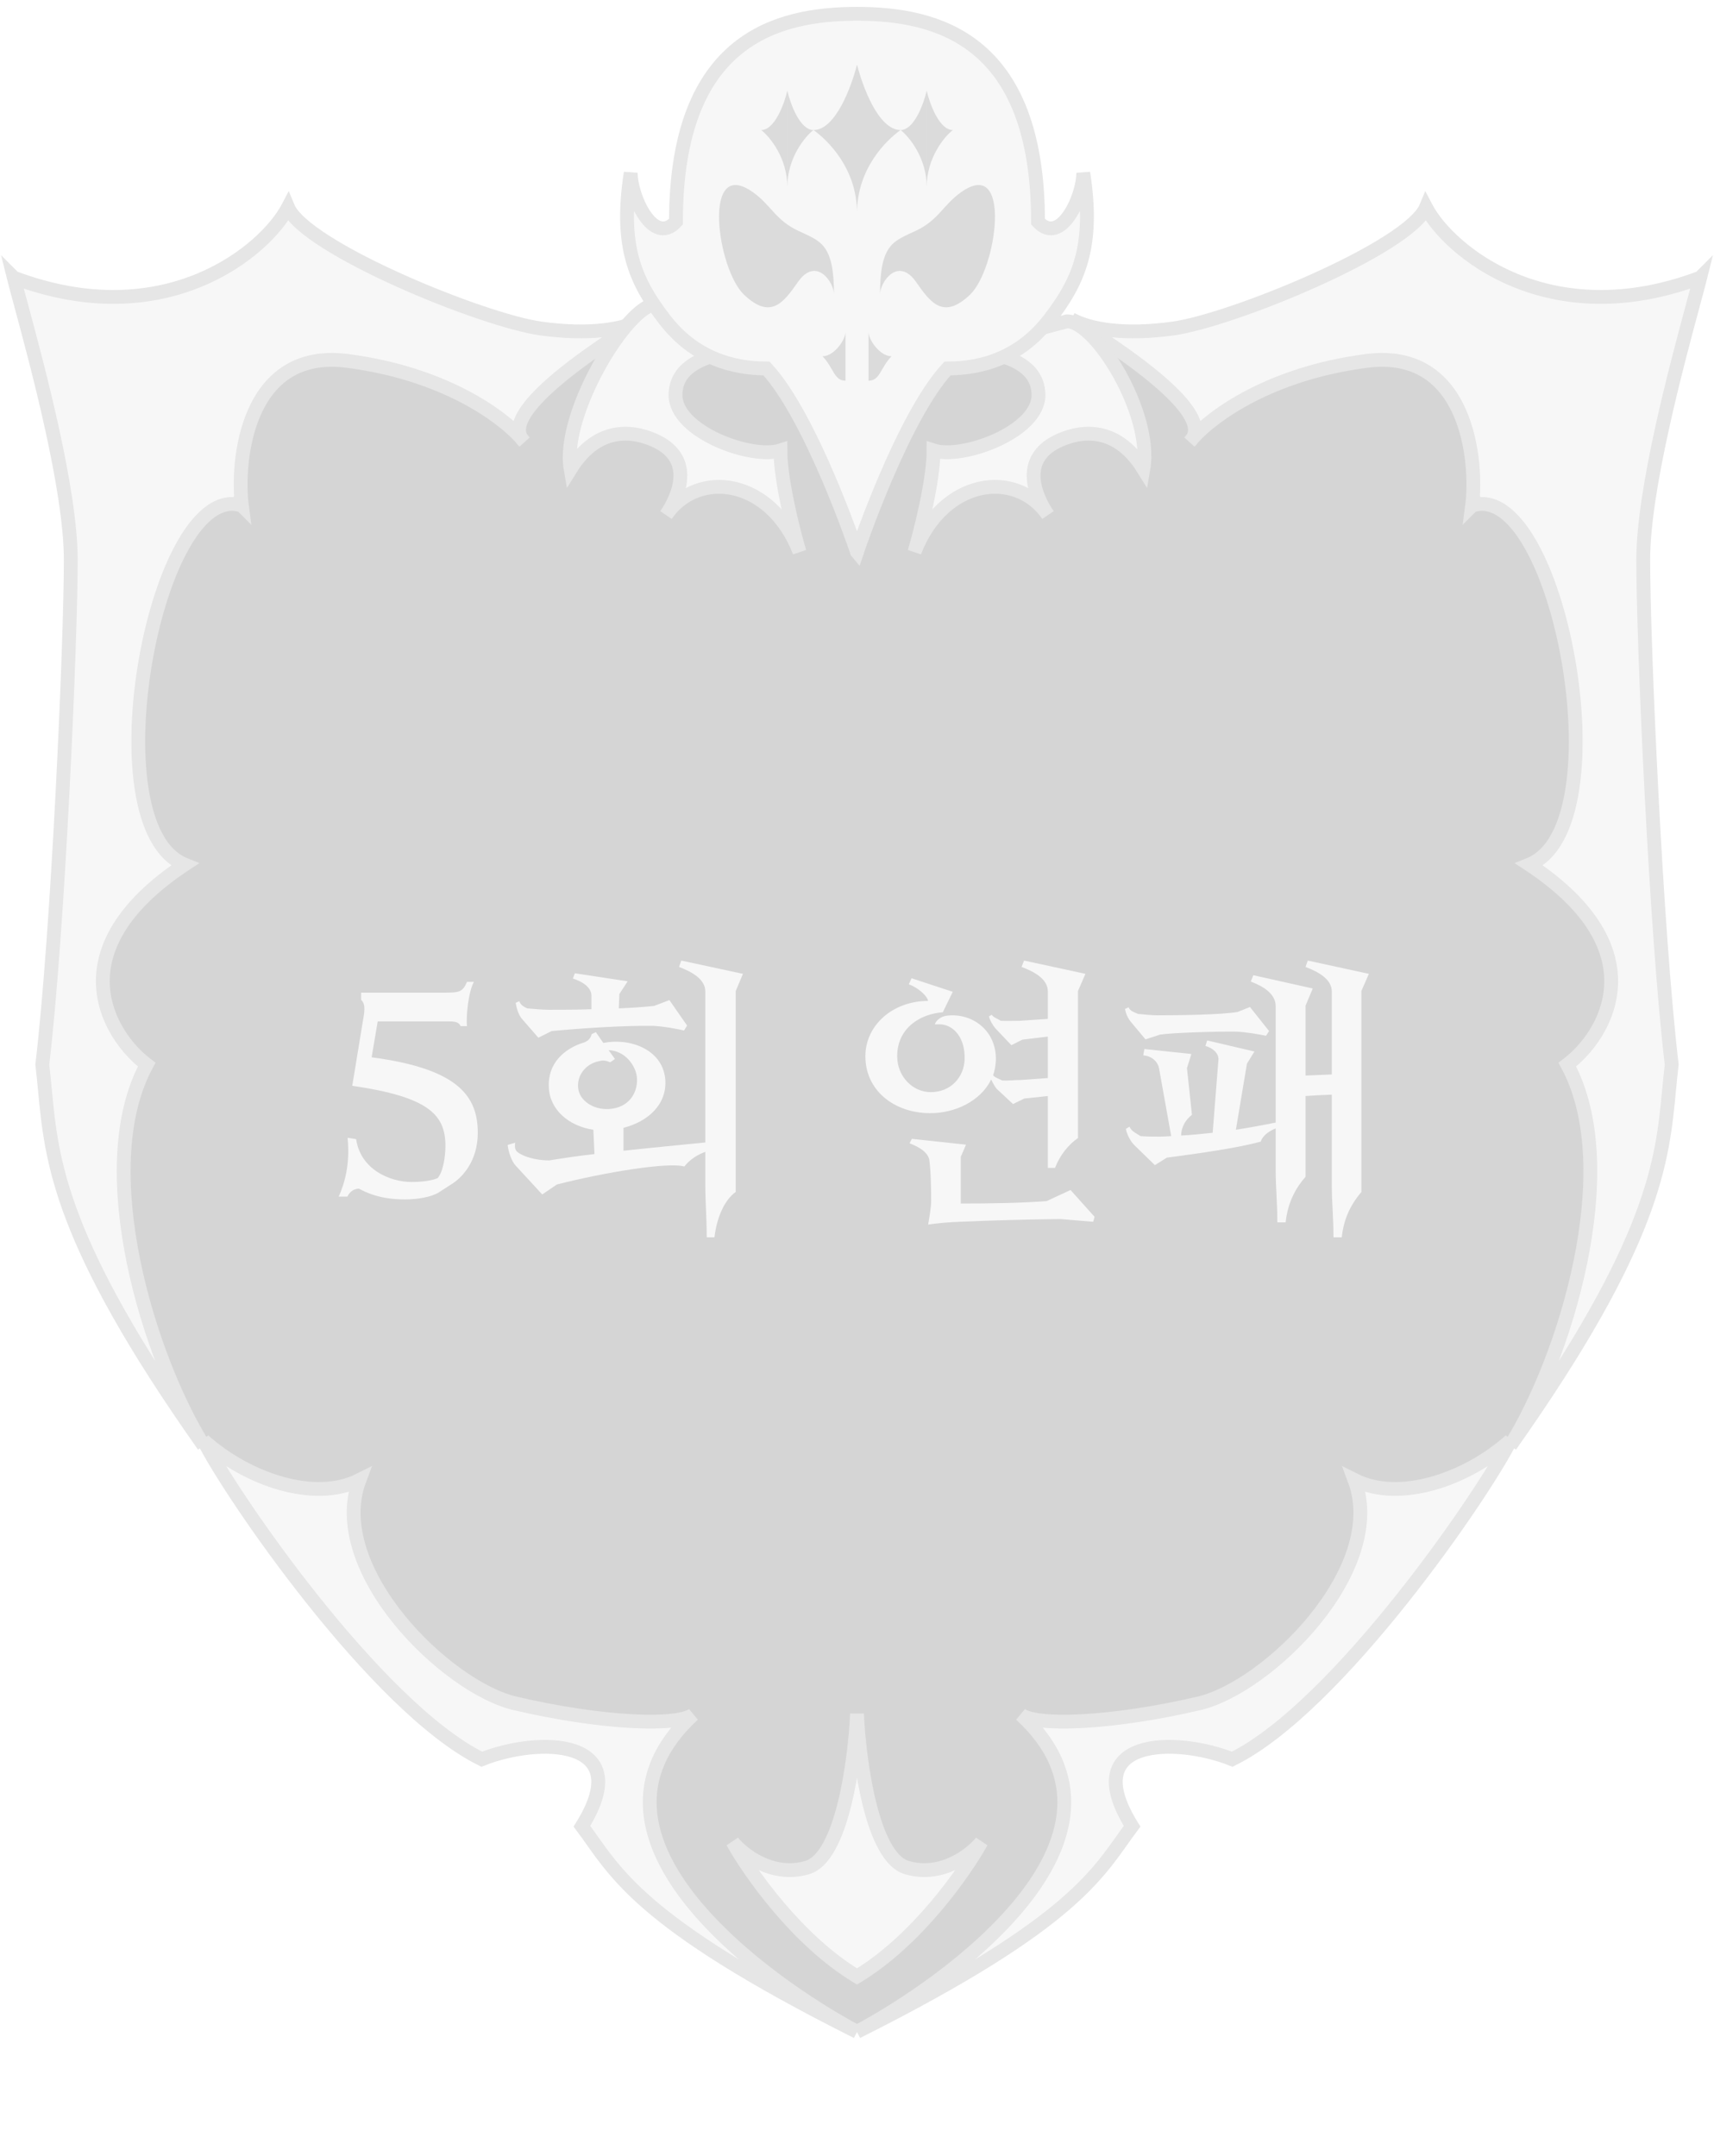 <svg width="124" height="156" viewBox="0 0 124 156" fill="none" xmlns="http://www.w3.org/2000/svg">
<g opacity="0.2">
<path fill-rule="evenodd" clip-rule="evenodd" d="M62 24H5.5V87C7.833 93.833 16.7 111.1 33.5 125.5C37.167 125 44.7 124.6 45.5 127V133C47 136.333 52.4 143.8 62 147C71.6 143.8 77 136.333 78.5 133V127C79.3 124.6 86.833 125 90.5 125.5C107.3 111.1 116.167 93.833 118.5 87V24H62Z" fill="#2E2E2E"/>
<path fill-rule="evenodd" clip-rule="evenodd" d="M39.148 23.772C42.566 24.239 45.076 23.872 46.5 23.092C37.614 28.626 37.128 30.785 37.725 31.716C36.279 30.075 32.074 27 25.11 26.111C17.786 25.175 17.093 33.463 17.5 36.582L17.5 36.582C17.5 36.582 17.5 36.582 17.5 36.582C17.5 36.583 17.5 36.583 17.5 36.583L17.499 36.582C11.32 34.517 6.494 59.798 13.36 62.555C4.007 68.757 7.867 74.96 10.613 77.028C6.493 84.609 10.842 98.393 14.733 104.596C4.29 89.798 3.739 84.01 3.247 78.842C3.189 78.233 3.132 77.633 3.06 77.028C4.204 67.379 5.12 46.565 5.12 40.5C5.12 35.392 2.684 26.368 1.506 22.001C1.285 21.183 1.108 20.529 1 20.094L1 20.094C1 20.094 1 20.094 1 20.094C1 20.094 1 20.094 1 20.094L1.001 20.094C11.987 24.229 19.21 18.119 20.837 15C22.058 17.924 34.876 23.187 39.148 23.772ZM37.928 31.959C37.868 31.882 37.8 31.801 37.725 31.716C37.785 31.808 37.855 31.888 37.928 31.959Z" fill="#D9D9D9"/>
<path d="M46.5 23.092L46.764 23.517L46.26 22.654L46.5 23.092ZM39.148 23.772L39.216 23.276L39.148 23.772ZM25.11 26.111L25.047 26.607L25.11 26.111ZM17.5 36.582L17.004 36.647L17.026 36.816L17.146 36.936L17.5 36.582ZM17.5 36.582L17.356 37.061L17.854 36.229L17.5 36.582ZM17.5 36.582L17.644 36.103L16.903 35.882L17.004 36.648L17.5 36.582ZM17.5 36.583L17.146 36.936L18.188 37.978L17.996 36.518L17.5 36.583ZM17.499 36.582L17.853 36.229L17.77 36.145L17.658 36.108L17.499 36.582ZM13.36 62.555L13.636 62.971L14.43 62.445L13.546 62.091L13.36 62.555ZM10.613 77.028L11.053 77.267L11.258 76.888L10.914 76.628L10.613 77.028ZM14.733 104.596L14.325 104.884L15.157 104.33L14.733 104.596ZM3.247 78.842L2.75 78.889L3.247 78.842ZM3.06 77.028L2.563 76.969L2.556 77.028L2.564 77.087L3.06 77.028ZM1.506 22.001L1.023 22.131H1.023L1.506 22.001ZM1 20.094L1.485 19.973L1.452 19.839L1.353 19.74L1 20.094ZM1 20.094L1.176 19.626L0.647 20.448L1 20.094ZM1 20.094L0.824 20.562L1.716 20.898L1.485 19.973L1 20.094ZM1 20.094L1.353 19.74L0.08 18.467L0.515 20.215L1 20.094ZM1.001 20.094L0.647 20.448L0.724 20.524L0.825 20.562L1.001 20.094ZM20.837 15L21.299 14.807L20.888 13.823L20.394 14.769L20.837 15ZM37.928 31.959L37.582 32.32L38.322 31.65L37.928 31.959ZM46.26 22.654C44.971 23.359 42.588 23.738 39.216 23.276L39.081 24.267C42.545 24.741 45.18 24.385 46.74 23.531L46.26 22.654ZM38.146 31.446C38.071 31.329 38.012 31.159 38.081 30.87C38.156 30.558 38.383 30.099 38.935 29.456C40.041 28.168 42.331 26.278 46.764 23.517L46.236 22.668C41.783 25.441 39.386 27.396 38.177 28.804C37.572 29.509 37.235 30.11 37.108 30.638C36.977 31.188 37.081 31.637 37.305 31.986L38.146 31.446ZM25.047 26.607C31.898 27.482 35.99 30.503 37.35 32.047L38.101 31.385C36.569 29.648 32.25 26.519 25.173 25.615L25.047 26.607ZM17.996 36.518C17.8 35.018 17.873 32.265 18.863 30.028C19.355 28.918 20.06 27.962 21.043 27.335C22.019 26.713 23.314 26.385 25.047 26.607L25.173 25.615C23.244 25.368 21.706 25.726 20.505 26.492C19.311 27.253 18.495 28.389 17.949 29.624C16.863 32.077 16.793 35.028 17.004 36.647L17.996 36.518ZM17.146 36.936L17.146 36.936L17.854 36.229L17.854 36.229L17.146 36.936ZM17.644 36.103C17.651 36.106 17.657 36.108 17.66 36.109C17.663 36.11 17.666 36.111 17.665 36.111C17.665 36.111 17.665 36.111 17.665 36.111C17.665 36.111 17.665 36.111 17.665 36.111C17.665 36.111 17.665 36.111 17.665 36.111C17.665 36.111 17.665 36.11 17.665 36.11C17.665 36.11 17.664 36.11 17.664 36.11C17.663 36.11 17.662 36.109 17.66 36.109C17.657 36.108 17.651 36.106 17.644 36.103L17.356 37.061C17.349 37.059 17.343 37.057 17.34 37.056C17.337 37.055 17.334 37.054 17.335 37.054C17.335 37.054 17.335 37.054 17.335 37.054C17.335 37.054 17.335 37.054 17.335 37.054C17.335 37.054 17.335 37.054 17.335 37.054C17.335 37.054 17.335 37.054 17.335 37.054C17.335 37.055 17.336 37.055 17.336 37.055C17.337 37.055 17.338 37.056 17.34 37.056C17.343 37.057 17.349 37.059 17.356 37.061L17.644 36.103ZM17.996 36.518V36.518V36.518C17.996 36.518 17.996 36.518 17.996 36.518C17.996 36.518 17.996 36.518 17.996 36.518V36.518V36.518C17.996 36.518 17.996 36.518 17.996 36.518C17.996 36.518 17.996 36.518 17.996 36.518V36.518V36.518C17.996 36.518 17.996 36.518 17.996 36.518C17.996 36.518 17.996 36.518 17.996 36.518C17.996 36.518 17.996 36.518 17.996 36.518V36.518V36.518C17.996 36.518 17.996 36.518 17.996 36.518C17.996 36.518 17.996 36.518 17.996 36.518V36.518C17.996 36.518 17.996 36.518 17.996 36.518C17.996 36.518 17.996 36.518 17.996 36.518C17.996 36.518 17.996 36.518 17.996 36.518C17.996 36.518 17.996 36.518 17.996 36.518V36.518C17.996 36.518 17.996 36.518 17.996 36.518C17.996 36.518 17.996 36.518 17.996 36.518C17.996 36.518 17.996 36.518 17.996 36.518C17.996 36.518 17.996 36.518 17.996 36.518V36.518C17.996 36.518 17.996 36.518 17.996 36.518C17.996 36.518 17.996 36.518 17.996 36.518C17.996 36.518 17.996 36.518 17.996 36.518V36.518C17.996 36.518 17.996 36.518 17.996 36.518C17.996 36.518 17.996 36.518 17.996 36.518C17.996 36.518 17.996 36.518 17.996 36.518V36.518C17.996 36.518 17.996 36.518 17.996 36.518C17.996 36.518 17.996 36.518 17.996 36.518C17.996 36.518 17.996 36.518 17.996 36.518V36.518C17.996 36.518 17.996 36.518 17.996 36.518C17.996 36.518 17.996 36.518 17.996 36.518H17.996C17.996 36.518 17.996 36.518 17.996 36.518V36.518C17.996 36.518 17.996 36.518 17.996 36.518C17.996 36.518 17.996 36.518 17.996 36.518C17.996 36.518 17.996 36.518 17.996 36.518V36.517C17.996 36.517 17.996 36.517 17.996 36.517C17.996 36.517 17.996 36.517 17.996 36.517H17.996C17.996 36.517 17.996 36.517 17.996 36.517V36.517C17.996 36.517 17.996 36.517 17.996 36.517C17.996 36.517 17.996 36.517 17.996 36.517C17.996 36.517 17.996 36.517 17.996 36.517V36.517C17.996 36.517 17.996 36.517 17.996 36.517C17.996 36.517 17.996 36.517 17.996 36.517C17.996 36.517 17.996 36.517 17.996 36.517V36.517V36.517C17.996 36.517 17.996 36.517 17.996 36.517C17.996 36.517 17.996 36.517 17.996 36.517V36.517V36.517H17.996C17.996 36.517 17.996 36.517 17.996 36.517C17.996 36.517 17.996 36.517 17.996 36.517V36.517V36.517C17.996 36.517 17.996 36.517 17.996 36.517C17.996 36.517 17.996 36.517 17.996 36.517V36.517L17.996 36.517C17.996 36.517 17.996 36.517 17.996 36.517C17.996 36.517 17.996 36.517 17.996 36.517V36.517V36.517C17.996 36.517 17.996 36.517 17.996 36.517C17.996 36.517 17.996 36.517 17.996 36.517C17.996 36.517 17.996 36.517 17.996 36.517C17.996 36.517 17.996 36.517 17.996 36.517V36.517C17.996 36.517 17.996 36.517 17.996 36.517C17.996 36.517 17.996 36.517 17.996 36.517C17.996 36.517 17.996 36.517 17.996 36.517V36.517C17.996 36.517 17.996 36.517 17.996 36.517C17.996 36.517 17.996 36.517 17.996 36.517C17.996 36.517 17.996 36.517 17.996 36.517V36.517C17.996 36.517 17.996 36.517 17.996 36.517C17.996 36.517 17.996 36.517 17.996 36.517C17.996 36.517 17.996 36.517 17.996 36.517V36.517C17.996 36.517 17.996 36.517 17.996 36.517C17.996 36.517 17.996 36.517 17.996 36.517C17.996 36.517 17.996 36.517 17.996 36.517C17.996 36.517 17.996 36.517 17.996 36.517V36.517C17.996 36.517 17.996 36.517 17.996 36.517C17.996 36.517 17.996 36.517 17.996 36.517C17.996 36.517 17.996 36.517 17.996 36.517V36.517C17.996 36.517 17.996 36.517 17.996 36.517C17.996 36.517 17.996 36.517 17.996 36.517C17.996 36.517 17.996 36.517 17.996 36.517C17.996 36.517 17.996 36.517 17.996 36.517V36.517C17.996 36.517 17.996 36.517 17.996 36.517C17.996 36.517 17.996 36.517 17.996 36.517C17.996 36.517 17.996 36.517 17.996 36.517V36.517C17.996 36.517 17.996 36.517 17.996 36.517C17.996 36.517 17.996 36.517 17.996 36.517C17.996 36.517 17.996 36.517 17.996 36.517V36.517C17.996 36.517 17.996 36.517 17.996 36.517C17.996 36.517 17.996 36.517 17.996 36.517C17.996 36.517 17.996 36.517 17.996 36.517V36.517V36.517C17.996 36.517 17.996 36.517 17.996 36.517C17.996 36.517 17.996 36.517 17.996 36.517V36.517V36.517C17.996 36.517 17.996 36.517 17.996 36.517C17.996 36.517 17.996 36.517 17.996 36.517V36.517V36.517C17.996 36.517 17.996 36.517 17.996 36.517C17.996 36.517 17.996 36.517 17.996 36.517C17.996 36.517 17.996 36.517 17.996 36.517V36.517V36.517C17.996 36.517 17.996 36.517 17.996 36.517C17.996 36.517 17.996 36.517 17.996 36.517V36.517C17.996 36.517 17.996 36.517 17.996 36.517C17.996 36.517 17.996 36.517 17.996 36.517C17.996 36.517 17.996 36.517 17.996 36.517C17.996 36.517 17.996 36.517 17.996 36.517V36.517C17.996 36.517 17.996 36.517 17.996 36.517C17.996 36.517 17.996 36.517 17.996 36.517C17.996 36.517 17.996 36.517 17.996 36.517C17.996 36.517 17.996 36.517 17.996 36.517V36.517C17.996 36.517 17.996 36.517 17.996 36.517C17.996 36.517 17.996 36.517 17.996 36.517C17.996 36.517 17.996 36.517 17.996 36.517V36.517C17.996 36.517 17.996 36.517 17.996 36.517C17.996 36.517 17.996 36.517 17.996 36.517C17.996 36.517 17.996 36.517 17.996 36.517V36.517C17.996 36.517 17.996 36.517 17.996 36.517C17.996 36.517 17.996 36.517 17.996 36.517C17.996 36.517 17.996 36.517 17.996 36.517V36.517C17.996 36.517 17.996 36.517 17.996 36.517C17.996 36.517 17.996 36.517 17.996 36.517H17.996C17.996 36.517 17.996 36.517 17.996 36.517V36.517C17.996 36.517 17.996 36.517 17.996 36.517C17.996 36.517 17.996 36.517 17.996 36.517C17.996 36.517 17.996 36.517 17.996 36.517V36.517C17.996 36.517 17.996 36.517 17.996 36.517C17.996 36.517 17.996 36.517 17.996 36.517H17.996C17.996 36.517 17.996 36.517 17.996 36.517V36.517C17.996 36.517 17.996 36.517 17.996 36.517C17.996 36.517 17.996 36.517 17.996 36.517C17.996 36.517 17.996 36.517 17.996 36.517V36.517C17.996 36.517 17.996 36.517 17.996 36.517C17.996 36.517 17.996 36.517 17.996 36.517C17.996 36.517 17.996 36.517 17.996 36.517V36.517V36.517C17.996 36.517 17.996 36.517 17.996 36.517C17.996 36.517 17.996 36.517 17.996 36.517V36.517V36.517H17.996C17.996 36.517 17.996 36.517 17.996 36.517C17.996 36.517 17.996 36.517 17.996 36.517V36.517V36.517C17.996 36.517 17.996 36.517 17.996 36.517C17.996 36.517 17.996 36.517 17.996 36.517V36.517L17.996 36.517C17.996 36.517 17.996 36.517 17.996 36.517C17.996 36.517 17.996 36.517 17.996 36.517V36.517V36.517C17.996 36.517 17.996 36.517 17.996 36.517C17.996 36.517 17.996 36.517 17.996 36.517C17.996 36.517 17.996 36.517 17.996 36.517C17.996 36.517 17.996 36.517 17.996 36.517V36.517C17.996 36.517 17.996 36.517 17.996 36.517C17.996 36.517 17.996 36.517 17.996 36.517C17.996 36.517 17.996 36.517 17.996 36.517V36.517C17.996 36.517 17.996 36.517 17.996 36.517C17.996 36.517 17.996 36.517 17.996 36.517C17.996 36.517 17.996 36.517 17.996 36.517V36.517C17.996 36.517 17.996 36.517 17.996 36.517C17.996 36.517 17.996 36.517 17.996 36.517C17.996 36.517 17.996 36.517 17.996 36.517V36.517C17.996 36.517 17.996 36.517 17.996 36.517C17.996 36.517 17.996 36.517 17.996 36.517C17.996 36.517 17.996 36.517 17.996 36.517C17.996 36.517 17.996 36.517 17.996 36.517V36.517C17.996 36.517 17.996 36.517 17.996 36.517C17.996 36.517 17.996 36.517 17.996 36.517C17.996 36.517 17.996 36.517 17.996 36.517V36.517C17.996 36.517 17.996 36.517 17.996 36.517C17.996 36.517 17.996 36.517 17.996 36.517C17.996 36.517 17.996 36.517 17.996 36.517C17.996 36.517 17.996 36.517 17.996 36.517V36.517C17.996 36.517 17.996 36.517 17.996 36.517C17.996 36.517 17.996 36.517 17.996 36.517C17.996 36.517 17.996 36.517 17.996 36.517V36.517C17.996 36.517 17.996 36.517 17.996 36.517C17.996 36.517 17.996 36.517 17.996 36.517C17.996 36.517 17.996 36.517 17.996 36.517V36.517C17.996 36.517 17.996 36.517 17.996 36.517C17.996 36.517 17.996 36.517 17.996 36.517C17.996 36.517 17.996 36.517 17.996 36.517L17.004 36.648V36.648V36.648C17.004 36.648 17.004 36.648 17.004 36.648C17.004 36.648 17.004 36.648 17.004 36.648V36.648V36.648C17.004 36.648 17.004 36.648 17.004 36.648C17.004 36.648 17.004 36.648 17.004 36.648V36.648V36.648C17.004 36.648 17.004 36.648 17.004 36.648C17.004 36.648 17.004 36.648 17.004 36.648C17.004 36.648 17.004 36.648 17.004 36.648V36.648V36.648C17.004 36.648 17.004 36.648 17.004 36.648C17.004 36.648 17.004 36.648 17.004 36.648V36.648C17.004 36.648 17.004 36.648 17.004 36.648C17.004 36.648 17.004 36.648 17.004 36.648C17.004 36.648 17.004 36.648 17.004 36.648C17.004 36.648 17.004 36.648 17.004 36.648V36.648C17.004 36.648 17.004 36.648 17.004 36.648C17.004 36.648 17.004 36.648 17.004 36.648C17.004 36.648 17.004 36.648 17.004 36.648C17.004 36.648 17.004 36.648 17.004 36.648V36.648C17.004 36.648 17.004 36.648 17.004 36.648C17.004 36.648 17.004 36.648 17.004 36.648C17.004 36.648 17.004 36.648 17.004 36.648V36.648C17.004 36.648 17.004 36.648 17.004 36.648C17.004 36.648 17.004 36.648 17.004 36.648C17.004 36.648 17.004 36.648 17.004 36.648V36.648C17.004 36.648 17.004 36.648 17.004 36.648C17.004 36.648 17.004 36.648 17.004 36.648C17.004 36.648 17.004 36.648 17.004 36.648V36.648C17.004 36.648 17.004 36.648 17.004 36.648C17.004 36.648 17.004 36.648 17.004 36.648H17.004C17.004 36.648 17.004 36.648 17.004 36.648V36.648C17.004 36.648 17.004 36.648 17.004 36.648C17.004 36.648 17.004 36.648 17.004 36.648C17.004 36.648 17.004 36.648 17.004 36.648V36.648C17.004 36.648 17.004 36.648 17.004 36.648C17.004 36.648 17.004 36.648 17.004 36.648H17.004C17.004 36.648 17.004 36.648 17.004 36.648V36.648C17.004 36.648 17.004 36.648 17.004 36.648C17.004 36.648 17.004 36.648 17.004 36.648C17.004 36.648 17.004 36.648 17.004 36.648V36.648C17.004 36.648 17.004 36.648 17.004 36.648C17.004 36.648 17.004 36.648 17.004 36.648C17.004 36.648 17.004 36.648 17.004 36.648V36.648V36.648C17.004 36.648 17.004 36.648 17.004 36.648C17.004 36.648 17.004 36.648 17.004 36.648V36.648V36.648H17.004C17.004 36.648 17.004 36.648 17.004 36.648C17.004 36.648 17.004 36.648 17.004 36.648V36.648V36.648C17.004 36.648 17.004 36.648 17.004 36.648C17.004 36.648 17.004 36.648 17.004 36.648V36.648L17.004 36.648C17.004 36.648 17.004 36.648 17.004 36.648C17.004 36.648 17.004 36.648 17.004 36.648V36.648V36.648C17.004 36.648 17.004 36.648 17.004 36.648C17.004 36.648 17.004 36.648 17.004 36.648C17.004 36.648 17.004 36.648 17.004 36.648C17.004 36.648 17.004 36.648 17.004 36.648V36.648C17.004 36.648 17.004 36.648 17.004 36.648C17.004 36.648 17.004 36.648 17.004 36.648C17.004 36.648 17.004 36.648 17.004 36.648V36.648C17.004 36.648 17.004 36.648 17.004 36.648C17.004 36.648 17.004 36.648 17.004 36.648C17.004 36.648 17.004 36.648 17.004 36.648V36.648C17.004 36.648 17.004 36.648 17.004 36.648C17.004 36.648 17.004 36.648 17.004 36.648C17.004 36.648 17.004 36.648 17.004 36.648V36.648C17.004 36.648 17.004 36.648 17.004 36.648C17.004 36.648 17.004 36.648 17.004 36.648C17.004 36.648 17.004 36.648 17.004 36.648C17.004 36.648 17.004 36.648 17.004 36.648V36.648C17.004 36.648 17.004 36.648 17.004 36.648C17.004 36.648 17.004 36.648 17.004 36.648C17.004 36.648 17.004 36.648 17.004 36.648V36.648C17.004 36.648 17.004 36.648 17.004 36.648C17.004 36.648 17.004 36.648 17.004 36.648C17.004 36.648 17.004 36.648 17.004 36.648C17.004 36.648 17.004 36.648 17.004 36.648V36.648C17.004 36.648 17.004 36.648 17.004 36.648C17.004 36.648 17.004 36.648 17.004 36.648C17.004 36.648 17.004 36.648 17.004 36.648V36.648C17.004 36.648 17.004 36.648 17.004 36.648C17.004 36.648 17.004 36.648 17.004 36.648C17.004 36.648 17.004 36.648 17.004 36.648V36.648C17.004 36.648 17.004 36.648 17.004 36.648C17.004 36.648 17.004 36.648 17.004 36.648C17.004 36.648 17.004 36.648 17.004 36.648V36.648V36.648C17.004 36.648 17.004 36.648 17.004 36.648C17.004 36.648 17.004 36.648 17.004 36.648V36.648V36.648C17.004 36.648 17.004 36.648 17.004 36.648C17.004 36.648 17.004 36.648 17.004 36.648V36.648V36.648C17.004 36.648 17.004 36.648 17.004 36.648C17.004 36.648 17.004 36.648 17.004 36.648C17.004 36.648 17.004 36.648 17.004 36.648V36.648V36.648C17.004 36.648 17.004 36.648 17.004 36.648C17.004 36.648 17.004 36.648 17.004 36.648V36.648C17.004 36.648 17.004 36.648 17.004 36.648C17.004 36.648 17.004 36.648 17.004 36.648C17.004 36.648 17.004 36.648 17.004 36.648C17.004 36.648 17.004 36.648 17.004 36.648V36.648C17.004 36.648 17.004 36.648 17.004 36.648C17.004 36.648 17.004 36.648 17.004 36.648C17.004 36.648 17.004 36.648 17.004 36.648C17.004 36.648 17.004 36.648 17.004 36.648V36.648C17.004 36.648 17.004 36.648 17.004 36.648C17.004 36.648 17.004 36.648 17.004 36.648C17.004 36.648 17.004 36.648 17.004 36.648V36.648C17.004 36.648 17.004 36.648 17.004 36.648C17.004 36.648 17.004 36.648 17.004 36.648C17.004 36.648 17.004 36.648 17.004 36.648V36.648C17.004 36.648 17.004 36.648 17.004 36.648C17.004 36.648 17.004 36.648 17.004 36.648C17.004 36.648 17.004 36.648 17.004 36.648V36.648C17.004 36.648 17.004 36.648 17.004 36.648C17.004 36.648 17.004 36.648 17.004 36.648H17.004C17.004 36.648 17.004 36.648 17.004 36.648V36.648C17.004 36.648 17.004 36.648 17.004 36.648C17.004 36.648 17.004 36.648 17.004 36.648C17.004 36.648 17.004 36.648 17.004 36.648V36.648C17.004 36.648 17.004 36.648 17.004 36.648C17.004 36.648 17.004 36.648 17.004 36.648H17.004C17.004 36.648 17.004 36.648 17.004 36.648V36.648C17.004 36.648 17.004 36.648 17.004 36.648C17.004 36.648 17.004 36.648 17.004 36.648C17.004 36.648 17.004 36.648 17.004 36.648V36.648C17.004 36.648 17.004 36.648 17.004 36.648C17.004 36.648 17.004 36.648 17.004 36.648C17.004 36.648 17.004 36.648 17.004 36.648V36.648V36.648C17.004 36.648 17.004 36.648 17.004 36.648C17.004 36.648 17.004 36.648 17.004 36.648V36.648V36.648H17.004C17.004 36.648 17.004 36.648 17.004 36.648C17.004 36.648 17.004 36.648 17.004 36.648V36.648V36.648C17.004 36.648 17.004 36.648 17.004 36.648C17.004 36.648 17.004 36.648 17.004 36.648V36.648L17.004 36.648C17.004 36.648 17.004 36.648 17.004 36.648C17.004 36.648 17.004 36.648 17.004 36.648V36.648V36.648C17.004 36.648 17.004 36.648 17.004 36.648C17.004 36.648 17.004 36.648 17.004 36.648C17.004 36.648 17.004 36.648 17.004 36.648C17.004 36.648 17.004 36.648 17.004 36.648V36.648C17.004 36.648 17.004 36.648 17.004 36.648C17.004 36.648 17.004 36.648 17.004 36.648C17.004 36.648 17.004 36.648 17.004 36.648V36.648C17.004 36.648 17.004 36.648 17.004 36.648C17.004 36.648 17.004 36.648 17.004 36.648C17.004 36.648 17.004 36.648 17.004 36.648V36.648C17.004 36.648 17.004 36.648 17.004 36.648C17.004 36.648 17.004 36.648 17.004 36.648C17.004 36.648 17.004 36.648 17.004 36.648V36.648C17.004 36.648 17.004 36.648 17.004 36.648C17.004 36.648 17.004 36.648 17.004 36.648C17.004 36.648 17.004 36.648 17.004 36.648C17.004 36.648 17.004 36.648 17.004 36.648V36.648C17.004 36.648 17.004 36.648 17.004 36.648C17.004 36.648 17.004 36.648 17.004 36.648C17.004 36.648 17.004 36.648 17.004 36.648V36.648C17.004 36.648 17.004 36.648 17.004 36.648C17.004 36.648 17.004 36.648 17.004 36.648C17.004 36.648 17.004 36.648 17.004 36.648C17.004 36.648 17.004 36.648 17.004 36.648V36.648C17.004 36.648 17.004 36.648 17.004 36.648C17.004 36.648 17.004 36.648 17.004 36.648C17.004 36.648 17.004 36.648 17.004 36.648V36.648C17.004 36.648 17.004 36.648 17.004 36.648C17.004 36.648 17.004 36.648 17.004 36.648C17.004 36.648 17.004 36.648 17.004 36.648V36.648C17.004 36.648 17.004 36.648 17.004 36.648C17.004 36.648 17.004 36.648 17.004 36.648C17.004 36.648 17.004 36.648 17.004 36.648L17.996 36.518ZM17.146 36.936L17.146 36.936L17.854 36.229L17.853 36.229L17.146 36.936ZM17.658 36.108C16.703 35.789 15.788 36.014 14.978 36.583C14.184 37.141 13.471 38.04 12.846 39.133C11.593 41.323 10.611 44.437 10.045 47.674C9.478 50.913 9.32 54.324 9.747 57.118C9.96 58.516 10.324 59.782 10.873 60.8C11.423 61.82 12.176 62.618 13.174 63.019L13.546 62.091C12.827 61.802 12.229 61.207 11.753 60.325C11.276 59.441 10.938 58.296 10.735 56.967C10.329 54.311 10.476 51.014 11.03 47.846C11.584 44.676 12.538 41.685 13.714 39.63C14.303 38.599 14.928 37.841 15.553 37.401C16.163 36.973 16.75 36.859 17.341 37.056L17.658 36.108ZM13.084 62.138C8.317 65.299 6.798 68.548 6.95 71.369C7.099 74.146 8.863 76.336 10.313 77.427L10.914 76.628C9.617 75.652 8.077 73.707 7.948 71.315C7.822 68.967 9.05 66.013 13.636 62.971L13.084 62.138ZM10.174 76.789C8.028 80.738 8.114 86.226 9.179 91.429C10.249 96.65 12.329 101.704 14.31 104.862L15.157 104.33C13.246 101.285 11.207 96.345 10.159 91.228C9.107 86.094 9.079 80.899 11.053 77.267L10.174 76.789ZM15.142 104.308C9.934 96.928 7.21 91.819 5.726 87.929C4.246 84.051 3.99 81.367 3.745 78.794L2.75 78.889C2.997 81.485 3.262 84.278 4.791 88.286C6.316 92.282 9.09 97.466 14.325 104.884L15.142 104.308ZM3.745 78.794C3.687 78.187 3.63 77.581 3.556 76.969L2.564 77.087C2.635 77.685 2.692 78.279 2.75 78.889L3.745 78.794ZM3.557 77.087C4.704 67.414 5.62 46.58 5.62 40.5H4.62C4.62 46.551 3.705 67.344 2.563 76.969L3.557 77.087ZM5.62 40.5C5.62 37.887 5 34.308 4.243 30.865C3.484 27.412 2.578 24.053 1.988 21.871L1.023 22.131C1.612 24.315 2.513 27.652 3.266 31.08C4.022 34.518 4.62 38.005 4.62 40.5H5.62ZM1.988 21.871C1.767 21.051 1.592 20.402 1.485 19.973L0.515 20.215C0.625 20.656 0.803 21.316 1.023 22.131L1.988 21.871ZM0.647 20.448L0.647 20.448L1.353 19.74L1.353 19.74L0.647 20.448ZM1.176 19.626C1.176 19.626 1.176 19.626 1.176 19.626L0.824 20.562C0.824 20.562 0.824 20.562 0.824 20.562L1.176 19.626ZM1.485 19.973C1.485 19.973 1.485 19.973 1.485 19.973L0.515 20.215C0.515 20.215 0.515 20.215 0.515 20.215L1.485 19.973ZM0.647 20.447L0.647 20.448L1.354 19.741L1.353 19.74L0.647 20.447ZM20.394 14.769C18.872 17.686 11.904 23.664 1.177 19.627L0.825 20.562C12.07 24.795 19.548 18.552 21.281 15.231L20.394 14.769ZM39.216 23.276C37.155 22.994 32.937 21.558 29.054 19.807C27.12 18.935 25.294 17.996 23.881 17.1C23.174 16.651 22.581 16.22 22.133 15.819C21.675 15.411 21.408 15.069 21.299 14.807L20.376 15.193C20.572 15.662 20.972 16.124 21.466 16.565C21.97 17.015 22.612 17.479 23.345 17.944C24.812 18.875 26.685 19.836 28.643 20.719C32.543 22.477 36.87 23.964 39.081 24.267L39.216 23.276ZM38.322 31.65C38.255 31.565 38.181 31.477 38.101 31.385L37.35 32.047C37.419 32.125 37.481 32.198 37.534 32.267L38.322 31.65ZM37.305 31.986C37.389 32.118 37.486 32.228 37.582 32.32L38.274 31.598C38.223 31.549 38.18 31.499 38.146 31.446L37.305 31.986Z" fill="#808080"/>
<path d="M50.15 124.054C40.49 132.94 55.561 143.573 62 147.006C45.901 138.927 44.515 135.364 42.1 132.133C46.125 125.669 38.881 125.669 34.856 127.285C27.178 123.495 16.552 107.92 14.733 104.227C17.953 107.088 22.782 108.703 26.002 107.088C23.587 113.551 32.275 122.082 37.271 123.246C43.544 124.707 48.993 124.922 50.15 124.054Z" fill="#D9D9D9" stroke="#808080"/>
<path fill-rule="evenodd" clip-rule="evenodd" d="M84.852 23.772C81.433 24.239 78.924 23.872 77.5 23.092C86.386 28.626 86.872 30.785 86.275 31.716C87.721 30.075 91.926 27 98.89 26.111C106.214 25.175 106.907 33.463 106.5 36.582L106.5 36.582C106.5 36.582 106.5 36.582 106.5 36.582C106.5 36.583 106.5 36.583 106.5 36.583L106.501 36.582C112.68 34.517 117.506 59.798 110.64 62.555C119.993 68.757 116.133 74.96 113.387 77.028C117.507 84.609 113.158 98.393 109.267 104.596C119.71 89.798 120.261 84.01 120.753 78.842C120.811 78.233 120.868 77.633 120.94 77.028C119.796 67.379 118.88 46.565 118.88 40.5C118.88 35.392 121.316 26.368 122.494 22.001C122.715 21.183 122.892 20.529 123 20.094L123 20.094C123 20.094 123 20.094 123 20.094C123 20.094 123 20.094 123 20.094L122.999 20.094C112.013 24.229 104.79 18.119 103.163 15C101.942 17.924 89.124 23.187 84.852 23.772ZM86.072 31.959C86.132 31.882 86.2 31.801 86.275 31.716C86.215 31.808 86.145 31.888 86.072 31.959Z" fill="#D9D9D9"/>
<path d="M77.5 23.092L77.236 23.517L77.74 22.654L77.5 23.092ZM84.852 23.772L84.784 23.276L84.852 23.772ZM98.89 26.111L98.953 26.607L98.89 26.111ZM106.5 36.582L106.996 36.647L106.974 36.816L106.854 36.936L106.5 36.582ZM106.5 36.582L106.644 37.061L106.146 36.229L106.5 36.582ZM106.5 36.582L106.356 36.103L107.097 35.882L106.996 36.648L106.5 36.582ZM106.5 36.583L106.854 36.936L105.812 37.978L106.004 36.518L106.5 36.583ZM106.501 36.582L106.147 36.229L106.23 36.145L106.342 36.108L106.501 36.582ZM110.64 62.555L110.364 62.971L109.57 62.445L110.454 62.091L110.64 62.555ZM113.387 77.028L112.947 77.267L112.741 76.888L113.086 76.628L113.387 77.028ZM109.267 104.596L109.675 104.884L108.843 104.33L109.267 104.596ZM120.753 78.842L121.25 78.889L120.753 78.842ZM120.94 77.028L121.437 76.969L121.444 77.028L121.436 77.087L120.94 77.028ZM122.494 22.001L122.977 22.131H122.977L122.494 22.001ZM123 20.094L122.515 19.973L122.548 19.839L122.647 19.74L123 20.094ZM123 20.094L122.824 19.626L123.353 20.448L123 20.094ZM123 20.094L123.176 20.562L122.284 20.898L122.515 19.973L123 20.094ZM123 20.094L122.647 19.74L123.92 18.467L123.485 20.215L123 20.094ZM122.999 20.094L123.353 20.448L123.276 20.524L123.175 20.562L122.999 20.094ZM103.163 15L102.701 14.807L103.112 13.823L103.606 14.769L103.163 15ZM86.072 31.959L86.418 32.32L85.678 31.65L86.072 31.959ZM77.74 22.654C79.029 23.359 81.412 23.738 84.784 23.276L84.919 24.267C81.455 24.741 78.82 24.385 77.26 23.531L77.74 22.654ZM85.854 31.446C85.929 31.329 85.988 31.159 85.919 30.87C85.844 30.558 85.617 30.099 85.064 29.456C83.959 28.168 81.669 26.278 77.236 23.517L77.764 22.668C82.217 25.441 84.614 27.396 85.823 28.804C86.428 29.509 86.765 30.11 86.892 30.638C87.023 31.188 86.919 31.637 86.695 31.986L85.854 31.446ZM98.953 26.607C92.102 27.482 88.01 30.503 86.65 32.047L85.899 31.385C87.431 29.648 91.75 26.519 98.827 25.615L98.953 26.607ZM106.004 36.518C106.2 35.018 106.127 32.265 105.137 30.028C104.645 28.918 103.94 27.962 102.957 27.335C101.981 26.713 100.686 26.385 98.953 26.607L98.827 25.615C100.756 25.368 102.294 25.726 103.495 26.492C104.689 27.253 105.505 28.389 106.051 29.624C107.137 32.077 107.207 35.028 106.996 36.647L106.004 36.518ZM106.854 36.936L106.854 36.936L106.146 36.229L106.147 36.229L106.854 36.936ZM106.356 36.103C106.349 36.106 106.343 36.108 106.34 36.109C106.337 36.11 106.334 36.111 106.335 36.111C106.335 36.111 106.335 36.111 106.335 36.111C106.335 36.111 106.335 36.111 106.335 36.111C106.335 36.111 106.335 36.111 106.335 36.111C106.335 36.111 106.335 36.11 106.335 36.11C106.335 36.11 106.336 36.11 106.336 36.11C106.337 36.11 106.338 36.109 106.34 36.109C106.344 36.108 106.349 36.106 106.356 36.103L106.644 37.061C106.651 37.059 106.657 37.057 106.66 37.056C106.663 37.055 106.666 37.054 106.665 37.054C106.665 37.054 106.665 37.054 106.665 37.054C106.665 37.054 106.665 37.054 106.665 37.054C106.665 37.054 106.665 37.054 106.665 37.054C106.665 37.054 106.665 37.054 106.665 37.054C106.665 37.055 106.664 37.055 106.664 37.055C106.663 37.055 106.662 37.056 106.66 37.056C106.657 37.057 106.651 37.059 106.644 37.061L106.356 36.103ZM106.004 36.518V36.518V36.518C106.004 36.518 106.004 36.518 106.004 36.518C106.004 36.518 106.004 36.518 106.004 36.518V36.518V36.518C106.004 36.518 106.004 36.518 106.004 36.518C106.004 36.518 106.004 36.518 106.004 36.518V36.518V36.518C106.004 36.518 106.004 36.518 106.004 36.518C106.004 36.518 106.004 36.518 106.004 36.518C106.004 36.518 106.004 36.518 106.004 36.518V36.518V36.518C106.004 36.518 106.004 36.518 106.004 36.518C106.004 36.518 106.004 36.518 106.004 36.518V36.518C106.004 36.518 106.004 36.518 106.004 36.518C106.004 36.518 106.004 36.518 106.004 36.518C106.004 36.518 106.004 36.518 106.004 36.518C106.004 36.518 106.004 36.518 106.004 36.518V36.518C106.004 36.518 106.004 36.518 106.004 36.518C106.004 36.518 106.004 36.518 106.004 36.518C106.004 36.518 106.004 36.518 106.004 36.518C106.004 36.518 106.004 36.518 106.004 36.518V36.518C106.004 36.518 106.004 36.518 106.004 36.518C106.004 36.518 106.004 36.518 106.004 36.518C106.004 36.518 106.004 36.518 106.004 36.518V36.518C106.004 36.518 106.004 36.518 106.004 36.518C106.004 36.518 106.004 36.518 106.004 36.518C106.004 36.518 106.004 36.518 106.004 36.518V36.518C106.004 36.518 106.004 36.518 106.004 36.518C106.004 36.518 106.004 36.518 106.004 36.518C106.004 36.518 106.004 36.518 106.004 36.518V36.518C106.004 36.518 106.004 36.518 106.004 36.518C106.004 36.518 106.004 36.518 106.004 36.518H106.004C106.004 36.518 106.004 36.518 106.004 36.518V36.518C106.004 36.518 106.004 36.518 106.004 36.518C106.004 36.518 106.004 36.518 106.004 36.518C106.004 36.518 106.004 36.518 106.004 36.518V36.517C106.004 36.517 106.004 36.517 106.004 36.517C106.004 36.517 106.004 36.517 106.004 36.517H106.004C106.004 36.517 106.004 36.517 106.004 36.517V36.517C106.004 36.517 106.004 36.517 106.004 36.517C106.004 36.517 106.004 36.517 106.004 36.517C106.004 36.517 106.004 36.517 106.004 36.517V36.517C106.004 36.517 106.004 36.517 106.004 36.517C106.004 36.517 106.004 36.517 106.004 36.517C106.004 36.517 106.004 36.517 106.004 36.517V36.517V36.517C106.004 36.517 106.004 36.517 106.004 36.517C106.004 36.517 106.004 36.517 106.004 36.517V36.517V36.517H106.004C106.004 36.517 106.004 36.517 106.004 36.517C106.004 36.517 106.004 36.517 106.004 36.517V36.517V36.517C106.004 36.517 106.004 36.517 106.004 36.517C106.004 36.517 106.004 36.517 106.004 36.517V36.517L106.004 36.517C106.004 36.517 106.004 36.517 106.004 36.517C106.004 36.517 106.004 36.517 106.004 36.517V36.517V36.517C106.004 36.517 106.004 36.517 106.004 36.517C106.004 36.517 106.004 36.517 106.004 36.517C106.004 36.517 106.004 36.517 106.004 36.517C106.004 36.517 106.004 36.517 106.004 36.517V36.517C106.004 36.517 106.004 36.517 106.004 36.517C106.004 36.517 106.004 36.517 106.004 36.517C106.004 36.517 106.004 36.517 106.004 36.517V36.517C106.004 36.517 106.004 36.517 106.004 36.517C106.004 36.517 106.004 36.517 106.004 36.517C106.004 36.517 106.004 36.517 106.004 36.517V36.517C106.004 36.517 106.004 36.517 106.004 36.517C106.004 36.517 106.004 36.517 106.004 36.517C106.004 36.517 106.004 36.517 106.004 36.517V36.517C106.004 36.517 106.004 36.517 106.004 36.517C106.004 36.517 106.004 36.517 106.004 36.517C106.004 36.517 106.004 36.517 106.004 36.517C106.004 36.517 106.004 36.517 106.004 36.517V36.517C106.004 36.517 106.004 36.517 106.004 36.517C106.004 36.517 106.004 36.517 106.004 36.517C106.004 36.517 106.004 36.517 106.004 36.517V36.517C106.004 36.517 106.004 36.517 106.004 36.517C106.004 36.517 106.004 36.517 106.004 36.517C106.004 36.517 106.004 36.517 106.004 36.517C106.004 36.517 106.004 36.517 106.004 36.517V36.517C106.004 36.517 106.004 36.517 106.004 36.517C106.004 36.517 106.004 36.517 106.004 36.517C106.004 36.517 106.004 36.517 106.004 36.517V36.517C106.004 36.517 106.004 36.517 106.004 36.517C106.004 36.517 106.004 36.517 106.004 36.517C106.004 36.517 106.004 36.517 106.004 36.517V36.517C106.004 36.517 106.004 36.517 106.004 36.517C106.004 36.517 106.004 36.517 106.004 36.517C106.004 36.517 106.004 36.517 106.004 36.517V36.517V36.517C106.004 36.517 106.004 36.517 106.004 36.517C106.004 36.517 106.004 36.517 106.004 36.517V36.517V36.517C106.004 36.517 106.004 36.517 106.004 36.517C106.004 36.517 106.004 36.517 106.004 36.517V36.517V36.517C106.004 36.517 106.004 36.517 106.004 36.517C106.004 36.517 106.004 36.517 106.004 36.517C106.004 36.517 106.004 36.517 106.004 36.517V36.517V36.517C106.004 36.517 106.004 36.517 106.004 36.517C106.004 36.517 106.004 36.517 106.004 36.517V36.517C106.004 36.517 106.004 36.517 106.004 36.517C106.004 36.517 106.004 36.517 106.004 36.517C106.004 36.517 106.004 36.517 106.004 36.517C106.004 36.517 106.004 36.517 106.004 36.517V36.517C106.004 36.517 106.004 36.517 106.004 36.517C106.004 36.517 106.004 36.517 106.004 36.517C106.004 36.517 106.004 36.517 106.004 36.517C106.004 36.517 106.004 36.517 106.004 36.517V36.517C106.004 36.517 106.004 36.517 106.004 36.517C106.004 36.517 106.004 36.517 106.004 36.517C106.004 36.517 106.004 36.517 106.004 36.517V36.517C106.004 36.517 106.004 36.517 106.004 36.517C106.004 36.517 106.004 36.517 106.004 36.517C106.004 36.517 106.004 36.517 106.004 36.517V36.517C106.004 36.517 106.004 36.517 106.004 36.517C106.004 36.517 106.004 36.517 106.004 36.517C106.004 36.517 106.004 36.517 106.004 36.517V36.517C106.004 36.517 106.004 36.517 106.004 36.517C106.004 36.517 106.004 36.517 106.004 36.517H106.004C106.004 36.517 106.004 36.517 106.004 36.517V36.517C106.004 36.517 106.004 36.517 106.004 36.517C106.004 36.517 106.004 36.517 106.004 36.517C106.004 36.517 106.004 36.517 106.004 36.517V36.517C106.004 36.517 106.004 36.517 106.004 36.517C106.004 36.517 106.004 36.517 106.004 36.517H106.004C106.004 36.517 106.004 36.517 106.004 36.517V36.517C106.004 36.517 106.004 36.517 106.004 36.517C106.004 36.517 106.004 36.517 106.004 36.517C106.004 36.517 106.004 36.517 106.004 36.517V36.517C106.004 36.517 106.004 36.517 106.004 36.517C106.004 36.517 106.004 36.517 106.004 36.517C106.004 36.517 106.004 36.517 106.004 36.517V36.517V36.517C106.004 36.517 106.004 36.517 106.004 36.517C106.004 36.517 106.004 36.517 106.004 36.517V36.517V36.517H106.004C106.004 36.517 106.004 36.517 106.004 36.517C106.004 36.517 106.004 36.517 106.004 36.517V36.517V36.517C106.004 36.517 106.004 36.517 106.004 36.517C106.004 36.517 106.004 36.517 106.004 36.517V36.517L106.004 36.517C106.004 36.517 106.004 36.517 106.004 36.517C106.004 36.517 106.004 36.517 106.004 36.517V36.517V36.517C106.004 36.517 106.004 36.517 106.004 36.517C106.004 36.517 106.004 36.517 106.004 36.517C106.004 36.517 106.004 36.517 106.004 36.517C106.004 36.517 106.004 36.517 106.004 36.517V36.517C106.004 36.517 106.004 36.517 106.004 36.517C106.004 36.517 106.004 36.517 106.004 36.517C106.004 36.517 106.004 36.517 106.004 36.517V36.517C106.004 36.517 106.004 36.517 106.004 36.517C106.004 36.517 106.004 36.517 106.004 36.517C106.004 36.517 106.004 36.517 106.004 36.517V36.517C106.004 36.517 106.004 36.517 106.004 36.517C106.004 36.517 106.004 36.517 106.004 36.517C106.004 36.517 106.004 36.517 106.004 36.517V36.517C106.004 36.517 106.004 36.517 106.004 36.517C106.004 36.517 106.004 36.517 106.004 36.517C106.004 36.517 106.004 36.517 106.004 36.517C106.004 36.517 106.004 36.517 106.004 36.517V36.517C106.004 36.517 106.004 36.517 106.004 36.517C106.004 36.517 106.004 36.517 106.004 36.517C106.004 36.517 106.004 36.517 106.004 36.517V36.517C106.004 36.517 106.004 36.517 106.004 36.517C106.004 36.517 106.004 36.517 106.004 36.517C106.004 36.517 106.004 36.517 106.004 36.517C106.004 36.517 106.004 36.517 106.004 36.517V36.517C106.004 36.517 106.004 36.517 106.004 36.517C106.004 36.517 106.004 36.517 106.004 36.517C106.004 36.517 106.004 36.517 106.004 36.517V36.517C106.004 36.517 106.004 36.517 106.004 36.517C106.004 36.517 106.004 36.517 106.004 36.517C106.004 36.517 106.004 36.517 106.004 36.517V36.517C106.004 36.517 106.004 36.517 106.004 36.517C106.004 36.517 106.004 36.517 106.004 36.517C106.004 36.517 106.004 36.517 106.004 36.517L106.996 36.648V36.648V36.648C106.996 36.648 106.996 36.648 106.996 36.648C106.996 36.648 106.996 36.648 106.996 36.648V36.648V36.648C106.996 36.648 106.996 36.648 106.996 36.648C106.996 36.648 106.996 36.648 106.996 36.648V36.648V36.648C106.996 36.648 106.996 36.648 106.996 36.648C106.996 36.648 106.996 36.648 106.996 36.648C106.996 36.648 106.996 36.648 106.996 36.648V36.648V36.648C106.996 36.648 106.996 36.648 106.996 36.648C106.996 36.648 106.996 36.648 106.996 36.648V36.648C106.996 36.648 106.996 36.648 106.996 36.648C106.996 36.648 106.996 36.648 106.996 36.648C106.996 36.648 106.996 36.648 106.996 36.648C106.996 36.648 106.996 36.648 106.996 36.648V36.648C106.996 36.648 106.996 36.648 106.996 36.648C106.996 36.648 106.996 36.648 106.996 36.648C106.996 36.648 106.996 36.648 106.996 36.648C106.996 36.648 106.996 36.648 106.996 36.648V36.648C106.996 36.648 106.996 36.648 106.996 36.648C106.996 36.648 106.996 36.648 106.996 36.648C106.996 36.648 106.996 36.648 106.996 36.648V36.648C106.996 36.648 106.996 36.648 106.996 36.648C106.996 36.648 106.996 36.648 106.996 36.648C106.996 36.648 106.996 36.648 106.996 36.648V36.648C106.996 36.648 106.996 36.648 106.996 36.648C106.996 36.648 106.996 36.648 106.996 36.648C106.996 36.648 106.996 36.648 106.996 36.648V36.648C106.996 36.648 106.996 36.648 106.996 36.648C106.996 36.648 106.996 36.648 106.996 36.648H106.996C106.996 36.648 106.996 36.648 106.996 36.648V36.648C106.996 36.648 106.996 36.648 106.996 36.648C106.996 36.648 106.996 36.648 106.996 36.648C106.996 36.648 106.996 36.648 106.996 36.648V36.648C106.996 36.648 106.996 36.648 106.996 36.648C106.996 36.648 106.996 36.648 106.996 36.648H106.996C106.996 36.648 106.996 36.648 106.996 36.648V36.648C106.996 36.648 106.996 36.648 106.996 36.648C106.996 36.648 106.996 36.648 106.996 36.648C106.996 36.648 106.996 36.648 106.996 36.648V36.648C106.996 36.648 106.996 36.648 106.996 36.648C106.996 36.648 106.996 36.648 106.996 36.648C106.996 36.648 106.996 36.648 106.996 36.648V36.648V36.648C106.996 36.648 106.996 36.648 106.996 36.648C106.996 36.648 106.996 36.648 106.996 36.648V36.648V36.648H106.996C106.996 36.648 106.996 36.648 106.996 36.648C106.996 36.648 106.996 36.648 106.996 36.648V36.648V36.648C106.996 36.648 106.996 36.648 106.996 36.648C106.996 36.648 106.996 36.648 106.996 36.648V36.648L106.996 36.648C106.996 36.648 106.996 36.648 106.996 36.648C106.996 36.648 106.996 36.648 106.996 36.648V36.648V36.648C106.996 36.648 106.996 36.648 106.996 36.648C106.996 36.648 106.996 36.648 106.996 36.648C106.996 36.648 106.996 36.648 106.996 36.648C106.996 36.648 106.996 36.648 106.996 36.648V36.648C106.996 36.648 106.996 36.648 106.996 36.648C106.996 36.648 106.996 36.648 106.996 36.648C106.996 36.648 106.996 36.648 106.996 36.648V36.648C106.996 36.648 106.996 36.648 106.996 36.648C106.996 36.648 106.996 36.648 106.996 36.648C106.996 36.648 106.996 36.648 106.996 36.648V36.648C106.996 36.648 106.996 36.648 106.996 36.648C106.996 36.648 106.996 36.648 106.996 36.648C106.996 36.648 106.996 36.648 106.996 36.648V36.648C106.996 36.648 106.996 36.648 106.996 36.648C106.996 36.648 106.996 36.648 106.996 36.648C106.996 36.648 106.996 36.648 106.996 36.648C106.996 36.648 106.996 36.648 106.996 36.648V36.648C106.996 36.648 106.996 36.648 106.996 36.648C106.996 36.648 106.996 36.648 106.996 36.648C106.996 36.648 106.996 36.648 106.996 36.648V36.648C106.996 36.648 106.996 36.648 106.996 36.648C106.996 36.648 106.996 36.648 106.996 36.648C106.996 36.648 106.996 36.648 106.996 36.648C106.996 36.648 106.996 36.648 106.996 36.648V36.648C106.996 36.648 106.996 36.648 106.996 36.648C106.996 36.648 106.996 36.648 106.996 36.648C106.996 36.648 106.996 36.648 106.996 36.648V36.648C106.996 36.648 106.996 36.648 106.996 36.648C106.996 36.648 106.996 36.648 106.996 36.648C106.996 36.648 106.996 36.648 106.996 36.648V36.648C106.996 36.648 106.996 36.648 106.996 36.648C106.996 36.648 106.996 36.648 106.996 36.648C106.996 36.648 106.996 36.648 106.996 36.648V36.648V36.648C106.996 36.648 106.996 36.648 106.996 36.648C106.996 36.648 106.996 36.648 106.996 36.648V36.648V36.648C106.996 36.648 106.996 36.648 106.996 36.648C106.996 36.648 106.996 36.648 106.996 36.648V36.648V36.648C106.996 36.648 106.996 36.648 106.996 36.648C106.996 36.648 106.996 36.648 106.996 36.648C106.996 36.648 106.996 36.648 106.996 36.648V36.648V36.648C106.996 36.648 106.996 36.648 106.996 36.648C106.996 36.648 106.996 36.648 106.996 36.648V36.648C106.996 36.648 106.996 36.648 106.996 36.648C106.996 36.648 106.996 36.648 106.996 36.648C106.996 36.648 106.996 36.648 106.996 36.648C106.996 36.648 106.996 36.648 106.996 36.648V36.648C106.996 36.648 106.996 36.648 106.996 36.648C106.996 36.648 106.996 36.648 106.996 36.648C106.996 36.648 106.996 36.648 106.996 36.648C106.996 36.648 106.996 36.648 106.996 36.648V36.648C106.996 36.648 106.996 36.648 106.996 36.648C106.996 36.648 106.996 36.648 106.996 36.648C106.996 36.648 106.996 36.648 106.996 36.648V36.648C106.996 36.648 106.996 36.648 106.996 36.648C106.996 36.648 106.996 36.648 106.996 36.648C106.996 36.648 106.996 36.648 106.996 36.648V36.648C106.996 36.648 106.996 36.648 106.996 36.648C106.996 36.648 106.996 36.648 106.996 36.648C106.996 36.648 106.996 36.648 106.996 36.648V36.648C106.996 36.648 106.996 36.648 106.996 36.648C106.996 36.648 106.996 36.648 106.996 36.648H106.996C106.996 36.648 106.996 36.648 106.996 36.648V36.648C106.996 36.648 106.996 36.648 106.996 36.648C106.996 36.648 106.996 36.648 106.996 36.648C106.996 36.648 106.996 36.648 106.996 36.648V36.648C106.996 36.648 106.996 36.648 106.996 36.648C106.996 36.648 106.996 36.648 106.996 36.648H106.996C106.996 36.648 106.996 36.648 106.996 36.648V36.648C106.996 36.648 106.996 36.648 106.996 36.648C106.996 36.648 106.996 36.648 106.996 36.648C106.996 36.648 106.996 36.648 106.996 36.648V36.648C106.996 36.648 106.996 36.648 106.996 36.648C106.996 36.648 106.996 36.648 106.996 36.648C106.996 36.648 106.996 36.648 106.996 36.648V36.648V36.648C106.996 36.648 106.996 36.648 106.996 36.648C106.996 36.648 106.996 36.648 106.996 36.648V36.648V36.648H106.996C106.996 36.648 106.996 36.648 106.996 36.648C106.996 36.648 106.996 36.648 106.996 36.648V36.648V36.648C106.996 36.648 106.996 36.648 106.996 36.648C106.996 36.648 106.996 36.648 106.996 36.648V36.648L106.996 36.648C106.996 36.648 106.996 36.648 106.996 36.648C106.996 36.648 106.996 36.648 106.996 36.648V36.648V36.648C106.996 36.648 106.996 36.648 106.996 36.648C106.996 36.648 106.996 36.648 106.996 36.648C106.996 36.648 106.996 36.648 106.996 36.648C106.996 36.648 106.996 36.648 106.996 36.648V36.648C106.996 36.648 106.996 36.648 106.996 36.648C106.996 36.648 106.996 36.648 106.996 36.648C106.996 36.648 106.996 36.648 106.996 36.648V36.648C106.996 36.648 106.996 36.648 106.996 36.648C106.996 36.648 106.996 36.648 106.996 36.648C106.996 36.648 106.996 36.648 106.996 36.648V36.648C106.996 36.648 106.996 36.648 106.996 36.648C106.996 36.648 106.996 36.648 106.996 36.648C106.996 36.648 106.996 36.648 106.996 36.648V36.648C106.996 36.648 106.996 36.648 106.996 36.648C106.996 36.648 106.996 36.648 106.996 36.648C106.996 36.648 106.996 36.648 106.996 36.648C106.996 36.648 106.996 36.648 106.996 36.648V36.648C106.996 36.648 106.996 36.648 106.996 36.648C106.996 36.648 106.996 36.648 106.996 36.648C106.996 36.648 106.996 36.648 106.996 36.648V36.648C106.996 36.648 106.996 36.648 106.996 36.648C106.996 36.648 106.996 36.648 106.996 36.648C106.996 36.648 106.996 36.648 106.996 36.648C106.996 36.648 106.996 36.648 106.996 36.648V36.648C106.996 36.648 106.996 36.648 106.996 36.648C106.996 36.648 106.996 36.648 106.996 36.648C106.996 36.648 106.996 36.648 106.996 36.648V36.648C106.996 36.648 106.996 36.648 106.996 36.648C106.996 36.648 106.996 36.648 106.996 36.648C106.996 36.648 106.996 36.648 106.996 36.648V36.648C106.996 36.648 106.996 36.648 106.996 36.648C106.996 36.648 106.996 36.648 106.996 36.648C106.996 36.648 106.996 36.648 106.996 36.648L106.004 36.518ZM106.854 36.936L106.854 36.936L106.146 36.229L106.147 36.229L106.854 36.936ZM106.342 36.108C107.297 35.789 108.212 36.014 109.022 36.583C109.816 37.141 110.529 38.04 111.154 39.133C112.407 41.323 113.389 44.437 113.955 47.674C114.522 50.913 114.68 54.324 114.253 57.118C114.04 58.516 113.676 59.782 113.127 60.8C112.577 61.82 111.824 62.618 110.826 63.019L110.454 62.091C111.173 61.802 111.771 61.207 112.247 60.325C112.724 59.441 113.062 58.296 113.265 56.967C113.671 54.311 113.524 51.014 112.97 47.846C112.416 44.676 111.462 41.685 110.286 39.63C109.697 38.599 109.072 37.841 108.447 37.401C107.837 36.973 107.25 36.859 106.659 37.056L106.342 36.108ZM110.916 62.138C115.683 65.299 117.202 68.548 117.05 71.369C116.901 74.146 115.137 76.336 113.687 77.427L113.086 76.628C114.383 75.652 115.923 73.707 116.052 71.315C116.178 68.967 114.95 66.013 110.364 62.971L110.916 62.138ZM113.826 76.789C115.972 80.738 115.886 86.226 114.821 91.429C113.751 96.65 111.671 101.704 109.69 104.862L108.843 104.33C110.754 101.285 112.793 96.345 113.841 91.228C114.893 86.094 114.921 80.899 112.947 77.267L113.826 76.789ZM108.858 104.308C114.066 96.928 116.79 91.819 118.274 87.929C119.754 84.051 120.01 81.367 120.255 78.794L121.25 78.889C121.003 81.485 120.738 84.278 119.209 88.286C117.684 92.282 114.91 97.466 109.675 104.884L108.858 104.308ZM120.255 78.794C120.313 78.187 120.37 77.581 120.444 76.969L121.436 77.087C121.365 77.685 121.308 78.279 121.25 78.889L120.255 78.794ZM120.443 77.087C119.296 67.414 118.38 46.58 118.38 40.5H119.38C119.38 46.551 120.295 67.344 121.437 76.969L120.443 77.087ZM118.38 40.5C118.38 37.887 119 34.308 119.757 30.865C120.516 27.412 121.422 24.053 122.012 21.871L122.977 22.131C122.388 24.315 121.487 27.652 120.734 31.08C119.978 34.518 119.38 38.005 119.38 40.5H118.38ZM122.012 21.871C122.233 21.051 122.408 20.402 122.515 19.973L123.485 20.215C123.375 20.656 123.197 21.316 122.977 22.131L122.012 21.871ZM123.353 20.448L123.353 20.448L122.647 19.74L122.647 19.74L123.353 20.448ZM122.824 19.626C122.824 19.626 122.824 19.626 122.824 19.626L123.176 20.562C123.176 20.562 123.176 20.562 123.176 20.562L122.824 19.626ZM122.515 19.973C122.515 19.973 122.515 19.973 122.515 19.973L123.485 20.215C123.485 20.215 123.485 20.215 123.485 20.215L122.515 19.973ZM123.353 20.447L123.353 20.448L122.646 19.741L122.647 19.74L123.353 20.447ZM103.606 14.769C105.128 17.686 112.096 23.664 122.823 19.627L123.175 20.562C111.93 24.795 104.452 18.552 102.719 15.231L103.606 14.769ZM84.784 23.276C86.845 22.994 91.064 21.558 94.946 19.807C96.879 18.935 98.707 17.996 100.119 17.1C100.826 16.651 101.419 16.22 101.867 15.819C102.324 15.411 102.592 15.069 102.701 14.807L103.624 15.193C103.428 15.662 103.028 16.124 102.534 16.565C102.03 17.015 101.388 17.479 100.655 17.944C99.188 18.875 97.315 19.836 95.357 20.719C91.457 22.477 87.13 23.964 84.919 24.267L84.784 23.276ZM85.678 31.65C85.745 31.565 85.819 31.477 85.899 31.385L86.65 32.047C86.581 32.125 86.519 32.198 86.466 32.267L85.678 31.65ZM86.695 31.986C86.611 32.118 86.514 32.228 86.418 32.32L85.726 31.598C85.777 31.549 85.82 31.499 85.854 31.446L86.695 31.986Z" fill="#808080"/>
<path d="M73.85 124.054C83.51 132.94 68.439 143.573 62 147.006C78.099 138.927 79.485 135.364 81.9 132.133C77.875 125.669 85.119 125.669 89.144 127.285C96.822 123.495 107.448 107.92 109.267 104.227C106.048 107.088 101.218 108.703 97.998 107.088C100.413 113.551 91.725 122.082 86.729 123.246C80.456 124.707 75.007 124.922 73.85 124.054Z" fill="#D9D9D9" stroke="#808080"/>
<path fill-rule="evenodd" clip-rule="evenodd" d="M53 133.268C54.2 135.431 57.68 140.405 62 143C66.32 140.405 69.8 135.431 71 133.268C70.25 134.195 68.12 135.863 65.6 135.122C63.08 134.38 62.15 127.398 62 124C61.85 127.398 60.92 134.38 58.4 135.122C55.88 135.863 53.75 134.195 53 133.268Z" fill="#D9D9D9"/>
<path d="M62 143L61.742 143.429L62 143.583L62.258 143.429L62 143ZM53 133.268L53.389 132.954L52.563 133.511L53 133.268ZM71 133.268L71.437 133.511L70.611 132.954L71 133.268ZM65.6 135.122L65.741 134.642L65.6 135.122ZM62 124L62.499 123.978H61.501L62 124ZM58.4 135.122L58.259 134.642L58.4 135.122ZM62.258 142.571C58.046 140.042 54.619 135.155 53.437 133.026L52.563 133.511C53.781 135.707 57.314 140.768 61.742 143.429L62.258 142.571ZM62.258 143.429C66.686 140.768 70.219 135.707 71.437 133.511L70.563 133.026C69.381 135.155 65.954 140.042 61.742 142.571L62.258 143.429ZM70.611 132.954C70.28 133.364 69.618 133.963 68.752 134.368C67.893 134.77 66.857 134.971 65.741 134.642L65.459 135.602C66.863 136.015 68.152 135.752 69.176 135.274C70.192 134.798 70.97 134.1 71.389 133.583L70.611 132.954ZM65.741 134.642C65.304 134.514 64.858 134.084 64.434 133.309C64.019 132.55 63.675 131.548 63.396 130.436C62.841 128.215 62.574 125.655 62.499 123.978L61.501 124.022C61.576 125.743 61.849 128.373 62.426 130.679C62.714 131.83 63.084 132.924 63.557 133.789C64.021 134.638 64.636 135.359 65.459 135.602L65.741 134.642ZM58.541 135.602C59.364 135.359 59.979 134.638 60.443 133.789C60.916 132.924 61.286 131.83 61.574 130.679C62.151 128.373 62.424 125.743 62.499 124.022L61.501 123.978C61.426 125.655 61.159 128.215 60.604 130.436C60.325 131.548 59.981 132.55 59.566 133.309C59.142 134.084 58.696 134.514 58.259 134.642L58.541 135.602ZM52.611 133.583C53.03 134.1 53.809 134.798 54.824 135.274C55.848 135.752 57.137 136.015 58.541 135.602L58.259 134.642C57.143 134.971 56.107 134.77 55.248 134.368C54.382 133.963 53.72 133.364 53.389 132.954L52.611 133.583Z" fill="#808080"/>
<path d="M41.281 33.927C40.591 29.922 45.42 22 47.491 22L54.39 25.25C52.32 25.473 48.87 25.918 48.871 28.587C48.871 31.257 54.39 33.259 56.46 32.592C56.46 34.728 57.38 38.376 57.84 39.934C55.771 34.594 50.48 33.927 48.18 37.264C49.1 35.929 50.251 33.259 47.491 31.925C46.111 31.257 43.351 30.59 41.281 33.927Z" fill="#D9D9D9" stroke="#808080"/>
<path d="M82.718 33.927C83.408 29.922 79.268 23.248 77.198 23.248L69.609 25.25C71.678 25.473 75.129 25.918 75.128 28.587C75.128 31.257 69.609 33.259 67.538 32.592C67.538 34.728 66.618 38.376 66.159 39.934C68.228 34.594 73.519 33.927 75.819 37.264C74.898 35.929 73.748 33.259 76.508 31.925C77.888 31.257 80.648 30.59 82.718 33.927Z" fill="#D9D9D9" stroke="#808080"/>
<path fill-rule="evenodd" clip-rule="evenodd" d="M48.085 23.121C50.227 25.899 52.996 26.661 55.452 26.661C58.701 30.172 61.949 39.781 61.999 39.931L62 39.932C62.05 39.783 65.299 30.172 68.547 26.661C71.003 26.661 73.773 25.899 75.914 23.121C78.056 20.344 79.187 17.812 78.369 12.503C78.368 14.273 76.733 17.812 75.096 16.042C75.096 2.77 67.729 1.001 62 1M62 1C56.271 1.001 48.903 2.77 48.903 16.042C47.267 17.812 45.631 14.273 45.63 12.503C44.812 17.812 45.944 20.344 48.085 23.121" fill="#D9D9D9"/>
<path d="M55.452 26.661C52.996 26.661 50.227 25.899 48.085 23.121C45.944 20.344 44.812 17.812 45.63 12.503C45.631 14.273 47.267 17.812 48.903 16.042C48.903 2.77 56.271 1.001 62 1C67.729 1.001 75.096 2.77 75.096 16.042C76.733 17.812 78.368 14.273 78.369 12.503C79.187 17.812 78.056 20.344 75.914 23.121C73.773 25.899 71.003 26.661 68.547 26.661C65.299 30.172 62.05 39.783 62 39.932L61.999 39.931C61.949 39.781 58.701 30.172 55.452 26.661Z" stroke="#808080"/>
<path d="M53.827 21.325C51.873 19.471 50.751 11.254 54.478 13.911C55.779 14.838 56.099 15.917 57.733 16.691C59.367 17.465 60.337 17.618 60.337 21.323C60.337 20.396 59.034 18.542 57.732 20.396C56.703 21.862 55.779 23.177 53.827 21.325Z" fill="#4D4D4D"/>
<path d="M70.174 21.325C72.128 19.471 73.25 11.254 69.523 13.911C68.222 14.838 67.902 15.917 66.268 16.691C64.634 17.465 63.664 17.618 63.664 21.323C63.664 20.396 64.967 18.542 66.269 20.396C67.298 21.862 68.222 23.177 70.174 21.325Z" fill="#4D4D4D"/>
<path d="M61.169 24.006V27.545C60.337 27.545 60.337 26.66 59.505 25.776C60.337 25.776 61.169 24.596 61.169 24.006Z" fill="#4D4D4D"/>
<path d="M62.833 24.006V27.545C63.665 27.545 63.665 26.66 64.497 25.776C63.665 25.776 62.833 24.596 62.833 24.006Z" fill="#4D4D4D"/>
<path fill-rule="evenodd" clip-rule="evenodd" d="M62.001 4.668C61.626 6.167 60.471 9.408 58.851 9.408C59.901 10.158 62.001 12.214 62.001 15.412V4.668ZM62.002 4.668C62.377 6.167 63.532 9.408 65.152 9.408C64.102 10.158 62.002 12.214 62.002 15.412V4.668Z" fill="#4C4C4C"/>
<path fill-rule="evenodd" clip-rule="evenodd" d="M67.042 6.564C66.817 7.535 66.124 9.409 65.151 9.409C65.781 9.894 67.042 11.447 67.042 13.517V6.564ZM67.043 6.564C67.268 7.535 67.961 9.409 68.934 9.409C68.303 9.894 67.043 11.447 67.043 13.517V6.564Z" fill="#4C4C4C"/>
<path fill-rule="evenodd" clip-rule="evenodd" d="M56.96 6.564C57.185 7.535 57.878 9.409 58.851 9.409C58.22 9.894 56.96 11.447 56.96 13.517V6.564ZM56.959 6.564C56.734 7.535 56.041 9.409 55.068 9.409C55.699 9.894 56.959 11.447 56.959 13.517V6.564Z" fill="#4C4C4C"/>
<path d="M25.485 78.56C30.985 79.36 32.225 80.64 32.225 82.9C32.225 83.6 32.085 84.74 31.665 85.24C31.205 85.44 30.465 85.52 29.765 85.52C28.245 85.52 26.085 84.64 25.765 82.42L25.145 82.32C25.345 84.28 24.905 85.68 24.505 86.58H25.125C25.345 86.16 25.625 86.02 25.965 86C26.525 86.3 27.505 86.78 29.305 86.78C30.165 86.78 31.205 86.62 31.765 86.26L32.785 85.6C33.385 85.2 34.565 84.06 34.565 81.96C34.565 79.28 33.105 77.32 26.885 76.5L27.325 73.9H32.485C33.085 73.9 33.205 74.02 33.325 74.24H33.785C33.705 73.58 33.885 71.74 34.285 71.04H33.785C33.485 71.76 33.225 71.82 32.225 71.82H26.125V72.34C26.365 72.56 26.405 72.88 26.325 73.44L25.485 78.56Z" fill="#D9D9D9"/>
<path d="M53.227 71.7L53.747 70.46L49.287 69.5L49.127 69.96C50.007 70.3 51.027 70.82 51.027 71.74V82.66C49.067 82.86 47.107 83.04 45.107 83.26V81.6C46.907 81.14 48.287 79.88 48.127 78.06C47.907 75.88 45.507 75.08 43.647 75.46L43.107 74.68L42.807 74.82C42.727 75.16 42.507 75.36 42.147 75.46C40.847 75.88 39.607 76.92 39.707 78.68C39.767 80.28 41.147 81.48 42.927 81.74L43.007 83.5C41.927 83.62 40.827 83.78 39.727 83.96C39.047 83.96 38.427 83.82 38.007 83.66C37.767 83.56 37.487 83.44 37.347 83.26C37.227 83.08 37.247 82.88 37.267 82.68L36.727 82.84C36.787 83.36 37.007 84.04 37.347 84.38L39.227 86.42L40.287 85.7C43.727 84.82 48.367 84.06 49.507 84.4C49.907 83.88 50.507 83.52 51.027 83.34V85.74C51.027 87.06 51.127 88 51.127 89.52H51.687C51.867 88 52.447 86.8 53.227 86.24V71.7ZM47.207 74.22C48.027 74.26 48.987 74.44 49.487 74.56L49.707 74.2L48.427 72.36L47.327 72.78C46.587 72.86 45.707 72.92 44.767 72.96L44.807 71.92L45.407 71L41.587 70.42L41.447 70.8C42.147 71.02 42.787 71.44 42.787 72.04V73.02C41.707 73.06 40.647 73.06 39.707 73.06C39.247 73.06 38.607 73 38.147 72.96C37.887 72.84 37.667 72.72 37.567 72.44L37.307 72.56C37.367 72.92 37.507 73.42 37.747 73.7L38.947 75.08L39.907 74.6C42.247 74.38 45.147 74.2 47.207 74.22ZM44.487 76.62L44.027 75.98C45.267 76.02 46.047 77.18 46.087 78.04C46.127 79.1 45.487 80.14 44.087 80.24C42.887 80.32 41.907 79.6 41.827 78.72C41.727 77.86 42.327 76.98 43.327 76.78C43.707 76.68 43.887 76.76 44.147 76.86L44.487 76.62Z" fill="#D9D9D9"/>
<path d="M68.927 71.76L65.947 70.78L65.747 71.22C66.427 71.46 67.067 72.04 67.147 72.42C64.587 72.42 62.607 74.18 62.607 76.42C62.607 78.92 64.707 80.52 67.247 80.54C69.107 80.56 70.967 79.64 71.707 78.1C71.827 78.36 71.987 78.64 72.107 78.78L73.287 79.88L74.107 79.48L75.807 79.3V84.5H76.327C76.667 83.6 77.287 82.82 77.987 82.34V71.7L78.527 70.46L74.087 69.5L73.907 69.96C74.807 70.3 75.807 70.82 75.807 71.74V73.72L73.747 73.86C73.287 73.86 72.827 73.88 72.407 73.86C72.167 73.7 71.867 73.62 71.747 73.42L71.547 73.54C71.607 73.82 71.847 74.22 72.027 74.42L73.167 75.62L73.967 75.22L75.807 75V78L73.887 78.14C73.427 78.14 72.947 78.2 72.507 78.18C72.267 78.04 71.987 77.98 71.847 77.8C71.967 77.46 72.027 77.1 72.047 76.72C72.107 74.54 70.287 73.22 68.407 73.5C68.047 73.58 67.727 73.82 67.627 74.12C67.787 74.12 67.967 74.1 68.127 74.12C69.027 74.22 69.827 75.1 69.787 76.64C69.747 77.94 68.787 79.02 67.327 79.02C66.047 79.02 64.907 77.9 64.907 76.42C64.907 74.4 66.547 73.36 68.207 73.24L68.927 71.76ZM79.087 88.4L79.187 88.04L77.447 86.1L75.727 86.9C73.947 87.04 71.727 87.08 69.507 87.08V83.7L69.887 82.82L65.967 82.4L65.807 82.72C66.447 82.98 67.067 83.3 67.227 83.88C67.347 84.72 67.367 86.12 67.367 86.9C67.367 87.34 67.227 88.14 67.147 88.6C67.807 88.5 68.727 88.42 69.407 88.4C71.667 88.3 74.527 88.22 76.707 88.2L79.087 88.4Z" fill="#D9D9D9"/>
<path d="M98.49 71.7L99.031 70.46L94.611 69.5L94.451 69.96C95.331 70.3 96.35 70.82 96.35 71.74V77.74L94.451 77.82V72.76L94.971 71.52L90.671 70.56L90.49 71.02C91.391 71.36 92.29 71.9 92.29 72.8V81.22C91.41 81.4 90.43 81.58 89.41 81.74L90.21 76.96L90.751 76.08L87.331 75.28L87.21 75.68C87.731 75.82 88.171 76.2 88.15 76.66L87.731 81.96C86.971 82.04 86.231 82.12 85.451 82.16C85.451 81.5 85.831 80.96 86.231 80.66L85.871 77.28L86.191 76.26L82.79 75.9L82.71 76.36C83.371 76.4 83.77 76.86 83.85 77.28L84.731 82.2C84.451 82.22 84.171 82.24 83.891 82.24C83.43 82.24 82.971 82.24 82.51 82.2C82.251 82.02 81.871 81.88 81.71 81.52L81.451 81.68C81.531 82.1 81.811 82.62 82.091 82.88L83.55 84.3L84.41 83.76C86.831 83.44 89.51 83.06 91.21 82.6C91.35 82.14 91.85 81.82 92.29 81.64V84.64C92.29 85.98 92.41 86.92 92.41 88.44H93.01C93.171 86.92 93.79 85.9 94.451 85.14V79.3C95.07 79.26 95.71 79.22 96.35 79.2V85.74C96.35 87.06 96.471 88 96.471 89.52H97.07C97.231 88 97.85 87 98.49 86.24V71.7ZM89.43 74.64C90.251 74.68 91.091 74.84 91.591 74.94L91.811 74.6L90.43 72.86L89.531 73.22C88.311 73.42 85.451 73.46 83.751 73.46C83.29 73.46 82.79 73.4 82.331 73.36C82.07 73.24 81.751 73.16 81.65 72.88L81.391 73C81.451 73.36 81.611 73.7 81.85 73.98L82.871 75.2L83.91 74.86C84.77 74.72 88.031 74.62 89.43 74.64Z" fill="#D9D9D9"/>
</g>
</svg>
